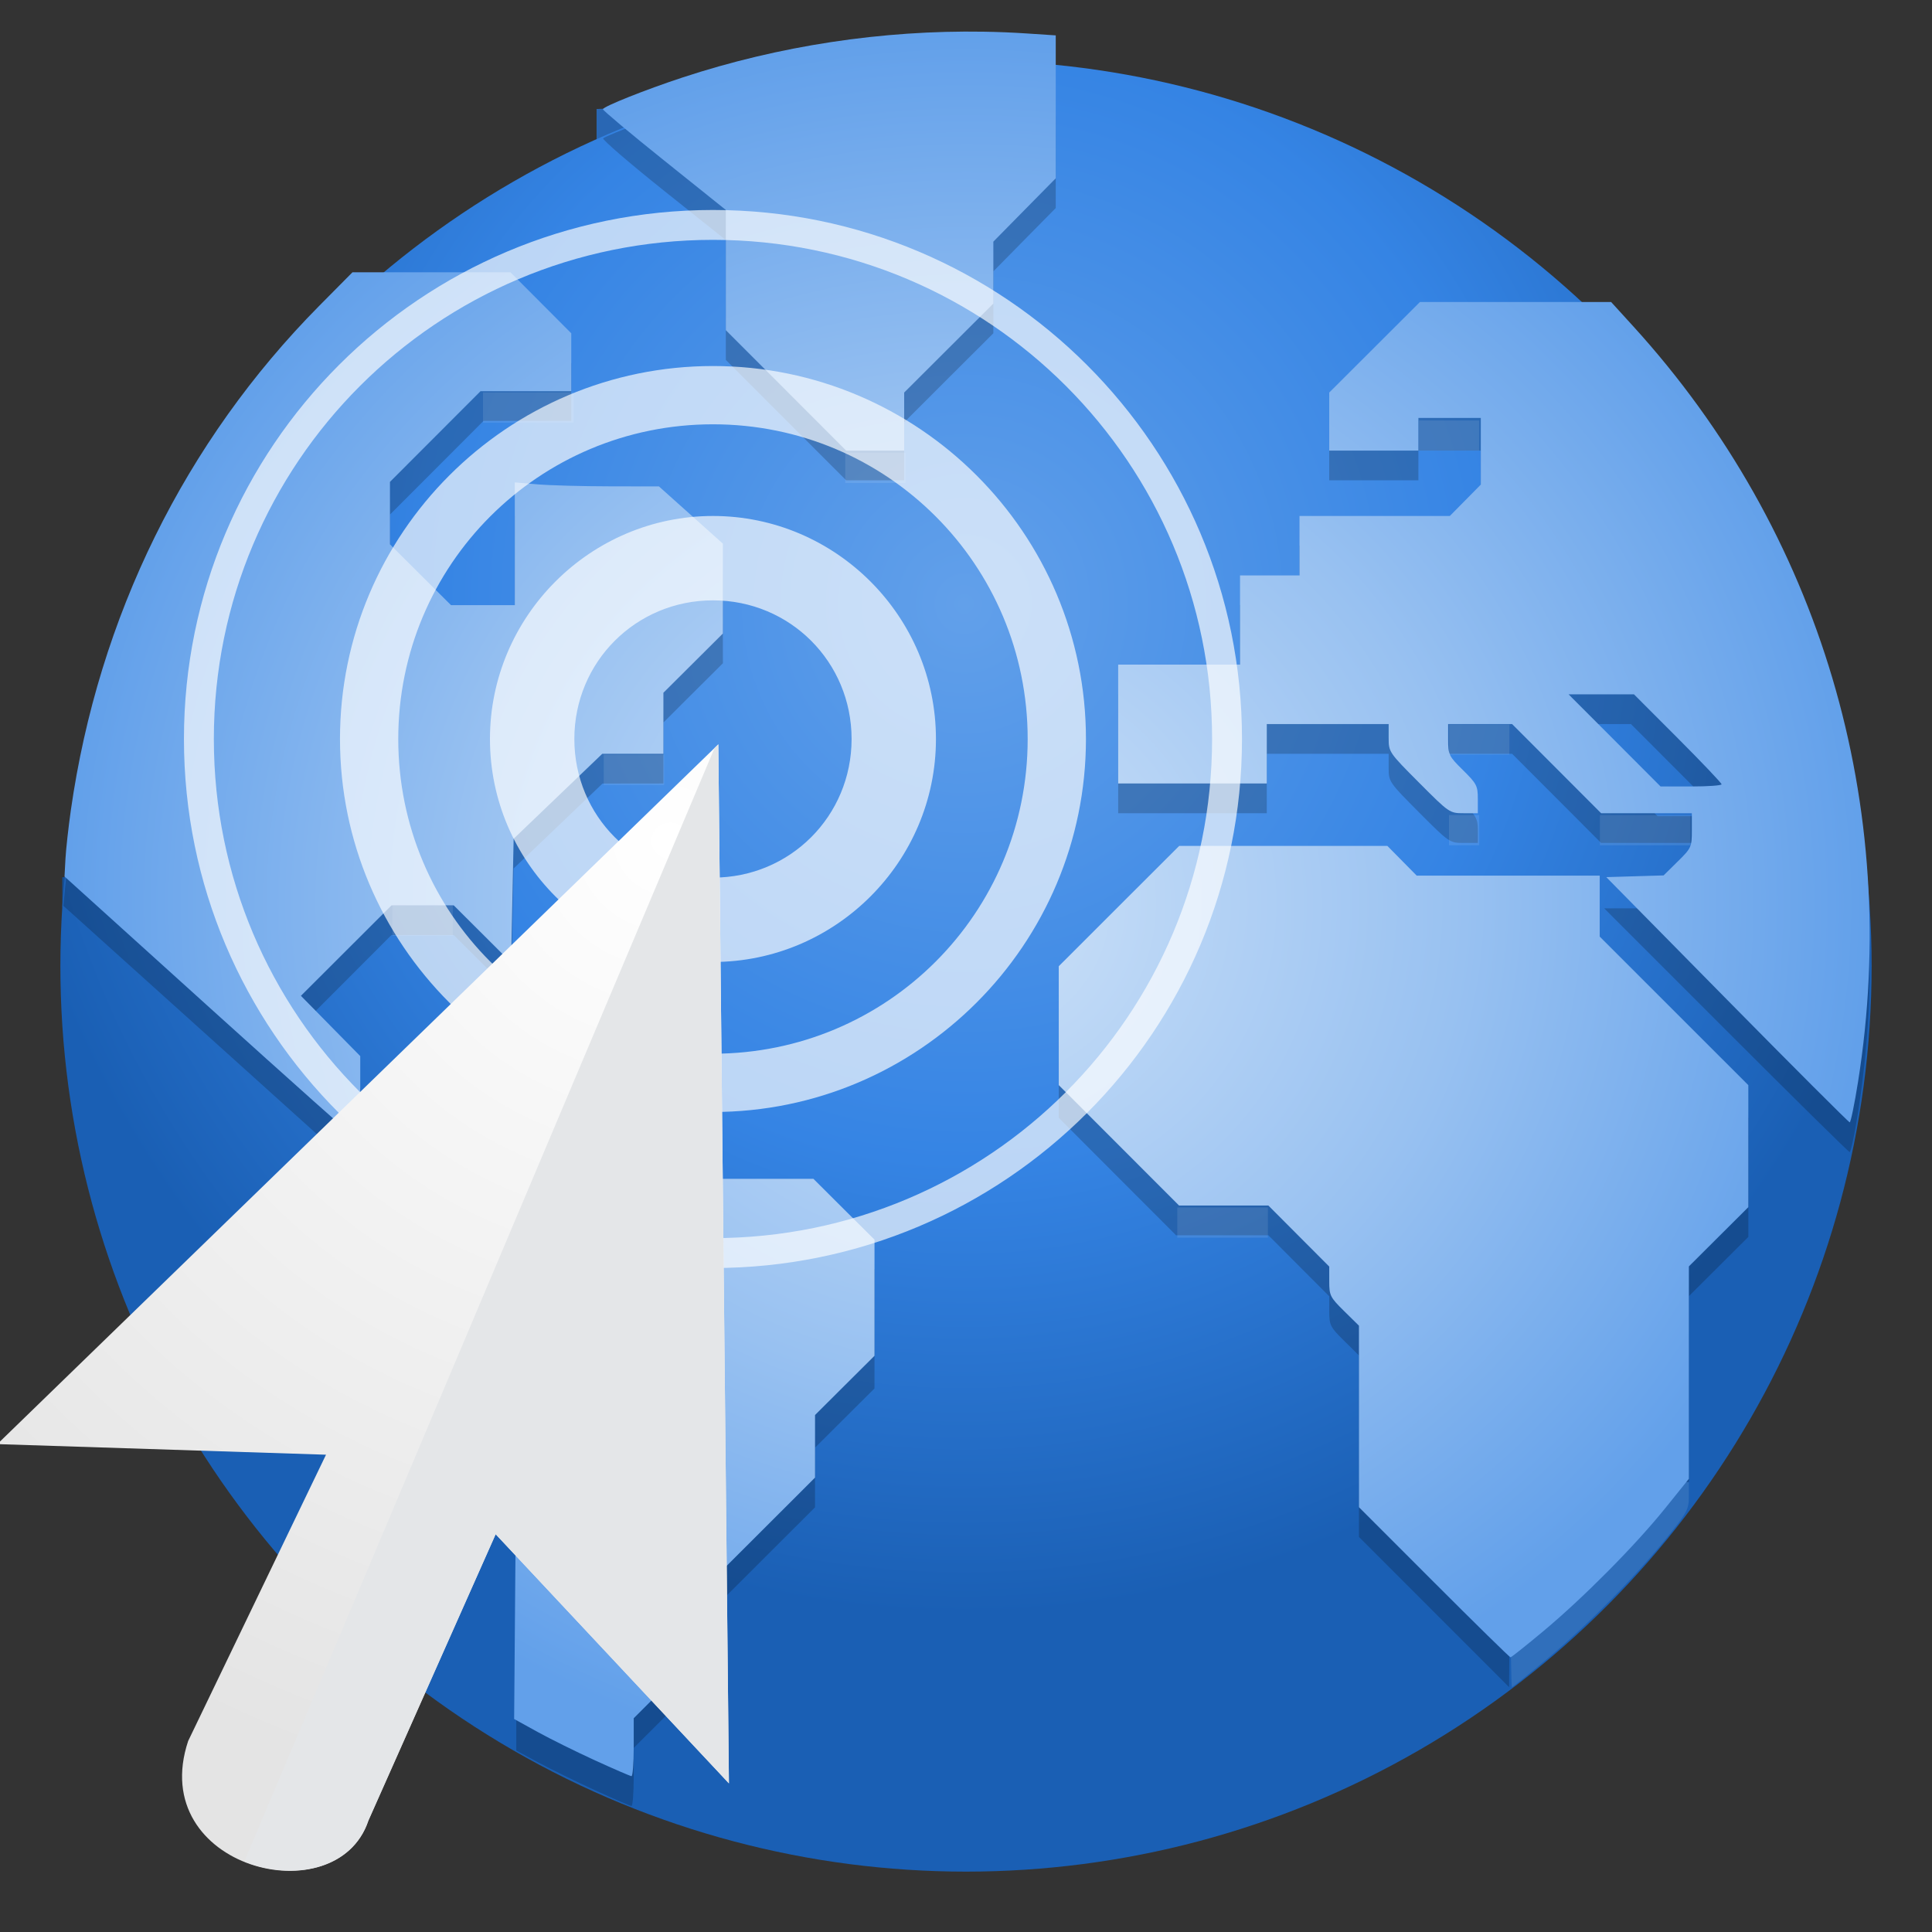 <?xml version="1.0" encoding="UTF-8" standalone="no"?>
<svg
   xmlns:dc="http://purl.org/dc/elements/1.1/"
   xmlns:cc="http://creativecommons.org/ns#"
   xmlns:rdf="http://www.w3.org/1999/02/22-rdf-syntax-ns#"
   xmlns:svg="http://www.w3.org/2000/svg"
   xmlns="http://www.w3.org/2000/svg"
   xmlns:xlink="http://www.w3.org/1999/xlink"
   xmlns:sodipodi="http://sodipodi.sourceforge.net/DTD/sodipodi-0.dtd"
   xmlns:inkscape="http://www.inkscape.org/namespaces/inkscape"
   inkscape:version="1.0alpha (0d6517f328, 2019-04-02, custom)"
   sodipodi:docname="web-browser.svg"
   width="128"
   height="128"
   id="svg11300"
   version="1.0"
   style="display:inline;enable-background:new"
   viewBox="0 0 128 128">
  <rect x="0" y="0" width="128" height="128" fill="#333333" stroke="none"/>
  <sodipodi:namedview
     inkscape:current-layer="layer1"
     inkscape:window-maximized="1"
     inkscape:window-y="32"
     inkscape:window-x="0"
     inkscape:cy="64"
     inkscape:cx="57.895385"
     inkscape:zoom="2.5390625"
     showgrid="false"
     id="namedview64"
     inkscape:window-height="816"
     inkscape:window-width="1600"
     inkscape:pageshadow="2"
     inkscape:pageopacity="0"
     guidetolerance="10"
     gridtolerance="10"
     objecttolerance="10"
     borderopacity="1"
     inkscape:document-rotation="0"
     bordercolor="#666666"
     pagecolor="#ffffff" />
  <title
     id="title4162">Adwaita Icon Template</title>
  <defs
     id="defs3">
    <linearGradient
       id="linearGradient1062">
      <stop
         style="stop-color:#cee2f8;stop-opacity:1"
         offset="0"
         id="stop1056" />
      <stop
         id="stop1058"
         offset="0.552"
         style="stop-color:#98c1f1;stop-opacity:1" />
      <stop
         style="stop-color:#62a0ea;stop-opacity:1"
         offset="1"
         id="stop1060" />
    </linearGradient>
    <linearGradient
       id="linearGradient1137">
      <stop
         id="stop1133"
         offset="0"
         style="stop-color:#62a0ea;stop-opacity:1" />
      <stop
         style="stop-color:#3584e4;stop-opacity:1"
         offset="0.552"
         id="stop1139" />
      <stop
         id="stop1135"
         offset="1"
         style="stop-color:#1a5fb4;stop-opacity:1" />
    </linearGradient>
    <linearGradient
       id="linearGradient1494">
      <stop
         style="stop-color:#babdb6;stop-opacity:1;"
         offset="0"
         id="stop1490" />
      <stop
         style="stop-color:#babdb6;stop-opacity:0;"
         offset="1"
         id="stop1492" />
    </linearGradient>
    <linearGradient
       xlink:href="#linearGradient1494"
       id="linearGradient1496"
       x1="280"
       y1="172"
       x2="280"
       y2="20"
       gradientUnits="userSpaceOnUse" />
    <clipPath
       clipPathUnits="userSpaceOnUse"
       id="clipPath1113">
      <circle
         style="display:inline;opacity:1;fill:#3584e4;fill-opacity:1;stroke:none;stroke-width:0.01px;stroke-linecap:butt;stroke-linejoin:miter;stroke-miterlimit:4;stroke-dasharray:none;stroke-dashoffset:0;stroke-opacity:1;marker:none;marker-start:none;marker-mid:none;marker-end:none;paint-order:normal;enable-background:new"
         id="circle1115"
         cx="64"
         cy="236"
         r="52" />
    </clipPath>
    <clipPath
       clipPathUnits="userSpaceOnUse"
       id="clipPath987">
      <circle
         r="60"
         cy="236"
         cx="64"
         id="circle989"
         style="display:inline;opacity:1;fill:#3584e4;fill-opacity:1;stroke:none;stroke-width:4.286;stroke-linecap:butt;stroke-linejoin:miter;stroke-miterlimit:4;stroke-dasharray:none;stroke-dashoffset:0;stroke-opacity:1;marker:none;marker-start:none;marker-mid:none;marker-end:none;paint-order:normal;enable-background:new" />
    </clipPath>
    <clipPath
       clipPathUnits="userSpaceOnUse"
       id="clipPath1106">
      <g
         style="display:inline;fill:#f5c211;stroke-width:0.933;enable-background:new"
         transform="matrix(0.268,0,0,0.268,-4.571,224.214)"
         id="g1112">
        <circle
           style="display:inline;opacity:1;fill:#f5c211;fill-opacity:1;stroke:none;stroke-width:0.042px;stroke-linecap:butt;stroke-linejoin:miter;stroke-miterlimit:4;stroke-dasharray:none;stroke-dashoffset:0;stroke-opacity:1;marker:none;marker-start:none;marker-mid:none;marker-end:none;paint-order:normal;enable-background:new"
           id="circle1108"
           cx="256"
           cy="44"
           r="224" />
        <circle
           r="224"
           cy="44"
           cx="256"
           id="circle1110"
           style="display:inline;opacity:1;fill:#f5c211;fill-opacity:1;stroke:none;stroke-width:0.042px;stroke-linecap:butt;stroke-linejoin:miter;stroke-miterlimit:4;stroke-dasharray:none;stroke-dashoffset:0;stroke-opacity:1;marker:none;marker-start:none;marker-mid:none;marker-end:none;paint-order:normal;enable-background:new" />
      </g>
    </clipPath>
    <radialGradient
       xlink:href="#linearGradient1137"
       id="radialGradient1131"
       gradientUnits="userSpaceOnUse"
       gradientTransform="matrix(0.29,0,0,0.299,-10.363,225.882)"
       cx="256"
       cy="-46.416"
       fx="256"
       fy="-46.416"
       r="224" />
    <radialGradient
       xlink:href="#linearGradient1062"
       id="radialGradient1054"
       gradientUnits="userSpaceOnUse"
       gradientTransform="matrix(0.29,-7.8944831e-4,6.6501927e-4,0.245,50.335,156.099)"
       cx="46.511"
       cy="236.83"
       fx="46.511"
       fy="236.83"
       r="224" />
    <linearGradient
       id="linearGradient8215">
      <stop
         style="stop-color:#ffffff;stop-opacity:1;"
         offset="0"
         id="stop8211" />
      <stop
         style="stop-color:#e4e4e4;stop-opacity:1"
         offset="1"
         id="stop8213" />
    </linearGradient>
    <radialGradient
       cx="17.814"
       cy="24.149"
       fx="17.814"
       fy="24.149"
       gradientTransform="matrix(7.429,0,-8.2510486e-8,7.121,-87.913,55.752)"
       gradientUnits="userSpaceOnUse"
       id="radialGradient4851-7-7"
       r="9.125"
       xlink:href="#linearGradient8215" />
    <radialGradient
       r="224"
       fy="236.83"
       fx="46.511"
       cy="236.83"
       cx="46.511"
       gradientTransform="matrix(0.29,-7.8944831e-4,6.6501927e-4,0.245,50.335,156.099)"
       gradientUnits="userSpaceOnUse"
       id="radialGradient1054-8"
       xlink:href="#linearGradient1062" />
    <clipPath
       id="clipPath987-1"
       clipPathUnits="userSpaceOnUse">
      <circle
         style="display:inline;opacity:1;fill:#3584e4;fill-opacity:1;stroke:none;stroke-width:4.286;stroke-linecap:butt;stroke-linejoin:miter;stroke-miterlimit:4;stroke-dasharray:none;stroke-dashoffset:0;stroke-opacity:1;marker:none;marker-start:none;marker-mid:none;marker-end:none;paint-order:normal;enable-background:new"
         id="circle989-4"
         cx="64"
         cy="236"
         r="60" />
    </clipPath>
    <radialGradient
       r="224"
       fy="236.83"
       fx="46.511"
       cy="236.83"
       cx="46.511"
       gradientTransform="matrix(0.29,-7.8944831e-4,6.6501927e-4,0.245,50.335,156.099)"
       gradientUnits="userSpaceOnUse"
       id="radialGradient1054-3"
       xlink:href="#linearGradient1062" />
    <clipPath
       id="clipPath987-3"
       clipPathUnits="userSpaceOnUse">
      <circle
         style="display:inline;opacity:1;fill:#3584e4;fill-opacity:1;stroke:none;stroke-width:4.286;stroke-linecap:butt;stroke-linejoin:miter;stroke-miterlimit:4;stroke-dasharray:none;stroke-dashoffset:0;stroke-opacity:1;marker:none;marker-start:none;marker-mid:none;marker-end:none;paint-order:normal;enable-background:new"
         id="circle989-7"
         cx="64"
         cy="236"
         r="60" />
    </clipPath>
    <radialGradient
       gradientUnits="userSpaceOnUse"
       gradientTransform="matrix(1,0,0,0.966,0,2.009)"
       r="59.798"
       fy="59.883"
       fx="64.071"
       cy="59.883"
       cx="64.071"
       id="radialGradient1096"
       xlink:href="#linearGradient1062"
       inkscape:collect="always" />
    <clipPath
       id="clipPath1106-9"
       clipPathUnits="userSpaceOnUse">
      <g
         id="g1112-8"
         transform="matrix(0.268,0,0,0.268,-4.571,224.214)"
         style="display:inline;fill:#f5c211;stroke-width:0.933;enable-background:new">
        <circle
           r="224"
           cy="44"
           cx="256"
           id="circle1108-8"
           style="display:inline;opacity:1;fill:#f5c211;fill-opacity:1;stroke:none;stroke-width:0.042px;stroke-linecap:butt;stroke-linejoin:miter;stroke-miterlimit:4;stroke-dasharray:none;stroke-dashoffset:0;stroke-opacity:1;marker:none;marker-start:none;marker-mid:none;marker-end:none;paint-order:normal;enable-background:new" />
        <circle
           style="display:inline;opacity:1;fill:#f5c211;fill-opacity:1;stroke:none;stroke-width:0.042px;stroke-linecap:butt;stroke-linejoin:miter;stroke-miterlimit:4;stroke-dasharray:none;stroke-dashoffset:0;stroke-opacity:1;marker:none;marker-start:none;marker-mid:none;marker-end:none;paint-order:normal;enable-background:new"
           id="circle1110-1"
           cx="256"
           cy="44"
           r="224" />
      </g>
    </clipPath>
    <clipPath
       id="clipPath1106-5"
       clipPathUnits="userSpaceOnUse">
      <g
         id="g1112-7"
         transform="matrix(0.268,0,0,0.268,-4.571,224.214)"
         style="display:inline;fill:#f5c211;stroke-width:0.933;enable-background:new">
        <circle
           r="224"
           cy="44"
           cx="256"
           id="circle1108-89"
           style="display:inline;opacity:1;fill:#f5c211;fill-opacity:1;stroke:none;stroke-width:0.042px;stroke-linecap:butt;stroke-linejoin:miter;stroke-miterlimit:4;stroke-dasharray:none;stroke-dashoffset:0;stroke-opacity:1;marker:none;marker-start:none;marker-mid:none;marker-end:none;paint-order:normal;enable-background:new" />
        <circle
           style="display:inline;opacity:1;fill:#f5c211;fill-opacity:1;stroke:none;stroke-width:0.042px;stroke-linecap:butt;stroke-linejoin:miter;stroke-miterlimit:4;stroke-dasharray:none;stroke-dashoffset:0;stroke-opacity:1;marker:none;marker-start:none;marker-mid:none;marker-end:none;paint-order:normal;enable-background:new"
           id="circle1110-5"
           cx="256"
           cy="44"
           r="224" />
      </g>
    </clipPath>
    <clipPath
       id="clipPath987-5"
       clipPathUnits="userSpaceOnUse">
      <circle
         style="display:inline;opacity:1;fill:#3584e4;fill-opacity:1;stroke:none;stroke-width:4.286;stroke-linecap:butt;stroke-linejoin:miter;stroke-miterlimit:4;stroke-dasharray:none;stroke-dashoffset:0;stroke-opacity:1;marker:none;marker-start:none;marker-mid:none;marker-end:none;paint-order:normal;enable-background:new"
         id="circle989-70"
         cx="64"
         cy="236"
         r="60" />
    </clipPath>
  </defs>
  <g
     inkscape:label="web browser"
     id="layer1"
     style="display:inline"
     transform="translate(0,-172)">
    <g
       style="opacity:1;fill:#1a5fb4;stop-opacity:1"
       transform="translate(0,2)"
       id="g1119"
       clip-path="url(#clipPath1113)" />
    <path
       d=""
       cx="63"
       cy="376.5"
       rx="31"
       ry="55"
       style="display:inline;opacity:1;fill:none;fill-opacity:1;stroke:#1a5fb4;stroke-width:2;stroke-linecap:butt;stroke-linejoin:miter;stroke-miterlimit:4;stroke-dasharray:none;stroke-dashoffset:0;stroke-opacity:1;marker:none;marker-start:none;marker-mid:none;marker-end:none;paint-order:normal;enable-background:new;stop-opacity:1"
       id="ellipse1344"
       inkscape:connector-curvature="0" />
    <circle
       r="0"
       cy="240"
       cx="64"
       id="circle1005"
       style="display:inline;opacity:1;fill:#d5d3cf;fill-opacity:1;stroke:none;stroke-width:0.3;stroke-linejoin:round;stroke-miterlimit:4;stroke-dasharray:1.2, 0.6;stroke-dashoffset:0;stroke-opacity:1;enable-background:new;stop-opacity:1" />
    <path
       id="path1018"
       d="m 39.525,179.22 1.5e-4,1.999 4.011,-0.159 0.091,-1.997 z"
       style="opacity:1;fill:#2967b4;fill-opacity:1;fill-rule:evenodd;stroke:none;stroke-width:1px;stroke-linecap:butt;stroke-linejoin:miter;stroke-opacity:1;stop-opacity:1"
       inkscape:connector-curvature="0" />
    <path
       id="path1018-5"
       d="m 4.126,230.118 1.5e-4,1.999 4.011,-0.159 0.091,-1.997 z"
       style="display:inline;opacity:1;fill:#164e93;fill-opacity:1;fill-rule:evenodd;stroke:none;stroke-width:1px;stroke-linecap:butt;stroke-linejoin:miter;stroke-opacity:1;enable-background:new;stop-opacity:1"
       inkscape:connector-curvature="0" />
    <circle
       inkscape:label="background"
       style="display:inline;opacity:1;fill:url(#radialGradient1131);fill-opacity:1;stroke:none;stroke-width:0.011px;stroke-linecap:butt;stroke-linejoin:miter;stroke-miterlimit:4;stroke-dasharray:none;stroke-dashoffset:0;stroke-opacity:1;marker:none;marker-start:none;marker-mid:none;marker-end:none;paint-order:normal;enable-background:new;stop-opacity:1"
       id="circle1036"
       cx="64"
       cy="236"
       r="60" />
    <path
       inkscape:label="shadow"
       inkscape:connector-curvature="0"
       transform="translate(0,172)"
       d="M 63.717,4.102 C 57.902,4.133 51.637,5.097 46.219,6.818 44.065,7.503 40.201,8.951 39.963,9.164 c -0.082,0.074 1.713,1.622 3.988,3.439 l 4.137,3.303 v 3.969 3.969 l 3.986,3.99 3.986,3.988 h 1.922 1.922 v -1.922 -1.922 l 2.953,-2.949 2.955,-2.949 v -2.051 -2.051 l 2.066,-2.098 2.068,-2.098 V 9.137 c 0,-3.784 -0.05,-4.664 -0.273,-4.75 -0.151,-0.058 -1.724,-0.165 -3.496,-0.24 -0.808,-0.034 -1.63,-0.049 -2.461,-0.045 z m -40.385,15.906 -2.342,2.412 c -2.942,3.03 -4.53,5.003 -6.938,8.615 C 8.759,38.979 5.316,48.609 4.387,58.078 l -0.189,1.936 0.629,0.562 c 0.346,0.309 4.749,4.274 9.785,8.812 l 9.156,8.252 0.057,-2.766 0.055,-2.764 -2.021,-2.027 -2.021,-2.029 3.047,-3.051 3.047,-3.053 h 2.066 2.066 l 1.898,1.893 1.898,1.891 0.086,-4.098 0.086,-4.098 2.943,-2.812 2.941,-2.812 2.02,-0.004 2.018,-0.002 v -2.021 -2.021 l 1.969,-1.963 1.971,-1.961 -0.006,-2.957 -0.006,-2.959 -2.111,-1.912 -2.111,-1.91 -4.775,-0.01 -4.775,-0.008 V 38.125 42.062 H 31.994 29.881 L 27.857,40.047 25.836,38.033 V 36.062 34.092 l 3.1,-3.104 3.1,-3.104 h 2.906 2.906 v -1.918 -1.916 l -2.014,-2.021 -2.016,-2.021 h -5.242 z m 70.742,2.166 -3.004,3 -3.006,3.002 v 1.822 1.824 h 2.953 2.955 v -0.984 -0.984 h 2.066 2.068 v 2.111 2.109 l -1.027,1.041 -1.027,1.039 H 91.074 86.096 V 38.125 40.094 H 84.125 82.156 v 2.953 2.955 h -4.037 -4.037 v 3.938 3.939 h 4.924 4.922 v -1.971 -1.969 h 4.037 4.037 v 0.932 c 0,0.919 0.029,0.962 2.016,2.955 1.993,2 2.024,2.021 2.953,2.021 h 0.939 v -0.844 c 0,-0.753 -0.107,-0.95 -0.984,-1.814 -0.956,-0.942 -0.984,-1.002 -0.984,-2.109 v -1.141 h 2.119 2.119 l 2.949,2.953 2.949,2.955 h 3.006 3.004 v 1.125 c 0,1.093 -0.03,1.158 -1.027,2.168 l -1.025,1.039 h -1.877 -1.877 l 8.072,8.074 c 4.44,4.441 8.124,8.074 8.189,8.074 0.065,0 0.264,-0.864 0.441,-1.92 1.663,-9.9 1.002,-19.608 -1.959,-28.703 -2.638,-8.102 -6.837,-15.38 -12.641,-21.906 l -1.445,-1.625 h -6.432 z m 11.961,25.797 h 2.021 l 3.047,3.053 3.049,3.051 h -2.168 -2.166 l -2.902,-2.906 c -1.596,-1.599 -2.9,-2.973 -2.9,-3.053 0,-0.08 0.908,-0.145 2.02,-0.145 z M 78.123,58.014 74.133,62 70.145,65.984 v 4.037 4.037 l 3.887,3.893 3.887,3.891 h 3.059 3.057 l 2.016,2.021 2.016,2.021 v 0.988 c 0,0.926 0.062,1.051 0.984,1.959 l 0.984,0.971 v 6.012 6.012 l 4.973,4.975 4.973,4.977 0.051,-6.797 0.053,-6.795 h 5.904 5.906 v -6.158 -6.156 l 1.969,-1.963 1.969,-1.961 v -3.943 -3.943 l -4.924,-4.92 -4.922,-4.922 V 62.199 60.18 H 100.019 94.057 L 92.986,59.096 91.918,58.014 h -6.898 z m -48.047,18.117 -2.021,2.014 -2.021,2.016 v 4.826 4.826 l 4.086,4.09 4.086,4.09 v 8.994 8.994 l 1.455,0.783 c 0.8,0.431 2.482,1.255 3.74,1.834 1.258,0.579 2.354,1.053 2.436,1.053 0.081,0 0.148,-0.865 0.148,-1.922 v -1.924 l 2.953,-2.947 2.955,-2.949 v -1.975 -1.975 l 3.051,-3.047 3.053,-3.047 v -1.977 -1.975 l 1.969,-1.963 1.971,-1.961 v -3.945 -3.945 l -2.023,-2.016 -2.021,-2.016 h -4.037 -4.037 l -1.961,-1.969 -1.963,-1.969 h -5.908 z"
       style="font-variation-settings:normal;opacity:0.2;vector-effect:none;fill:#000000;fill-opacity:1;stroke:none;stroke-width:0.011px;stroke-linecap:butt;stroke-linejoin:miter;stroke-miterlimit:4;stroke-dasharray:none;stroke-dashoffset:0;stroke-opacity:1;marker:none;marker-start:none;marker-mid:none;marker-end:none;paint-order:normal;stop-color:#000000;stop-opacity:1"
       id="path1178" />
    <path
       inkscape:label="path1127"
       transform="translate(0,172)"
       inkscape:connector-curvature="0"
       id="path1127"
       d="m 100.076,104.98 v -6.794 h 5.908 5.908 v 0.938 c 0,0.869 -0.104,1.067 -1.414,2.695 -2.057,2.556 -5.242,5.789 -7.894,8.012 -1.274,1.069 -2.36,1.943 -2.412,1.943 -0.052,0 -0.095,-3.057 -0.095,-6.794 z"
       style="font-variation-settings:normal;opacity:0.1;vector-effect:none;fill:#ffffff;fill-opacity:1;stroke:none;stroke-width:2;stroke-linecap:round;stroke-linejoin:round;stroke-miterlimit:4;stroke-dasharray:none;stroke-dashoffset:0;stroke-opacity:1;marker:none;marker-start:none;marker-mid:none;marker-end:none;paint-order:normal;stop-color:#000000;stop-opacity:1" />
    <path
       style="display:none;opacity:1;fill:#144788;fill-opacity:1;fill-rule:evenodd;stroke:none;stroke-width:1px;stroke-linecap:butt;stroke-linejoin:miter;stroke-opacity:1;stop-opacity:1"
       d="m 106,230 v 2 h 4 v -2 z"
       id="path1028"
       inkscape:connector-curvature="0" />
    <path
       inkscape:label="contintens"
       inkscape:connector-curvature="0"
       transform="translate(0,172)"
       d="M 65.17,2.1 C 58.474,1.99 51.619,3.027 45.215,5.135 c -2.448,0.806 -5.226,1.912 -5.27,2.1 -0.016,0.069 1.809,1.6 4.057,3.4 l 4.086,3.275 V 17.893 21.875 l 3.986,3.988 3.986,3.99 h 1.922 1.922 v -1.922 -1.924 l 2.953,-2.947 2.955,-2.949 v -2.051 -2.051 l 2.066,-2.098 2.068,-2.098 V 7.078 2.344 L 68.027,2.217 C 67.079,2.154 66.126,2.115 65.17,2.1 Z M 23.352,18.039 21.158,20.254 C 12.248,29.251 6.521,40.878 4.693,53.682 4.531,54.819 4.37,56.272 4.336,56.91 l -0.062,1.16 9.648,8.721 c 5.307,4.796 9.716,8.726 9.797,8.734 0.081,0.008 0.148,-1.239 0.148,-2.771 V 69.969 l -1.965,-1.996 -1.965,-1.998 3,-2.996 3.002,-2.996 h 2.062 2.061 l 1.898,1.891 1.898,1.893 0.086,-4.1 0.086,-4.098 2.936,-2.814 2.936,-2.814 h 2.025 2.025 v -2.021 -2.023 l 1.969,-1.961 1.971,-1.963 v -2.977 -2.979 l -2.117,-1.895 -2.117,-1.895 -3.27,-0.006 c -1.798,-0.003 -3.947,-0.061 -4.775,-0.131 l -1.506,-0.129 v 4.066 4.066 H 31.994 29.881 L 27.857,38.078 25.836,36.064 V 33.994 31.926 l 3.002,-3.006 3,-3.004 h 3.006 3.004 V 23.998 22.082 l -2.014,-2.021 -2.016,-2.021 h -5.232 z m 70.723,1.969 -3.004,3 -3.006,3 v 1.924 1.922 h 2.953 2.955 V 28.77 27.688 h 2.066 2.068 v 2.209 2.209 l -1.027,1.041 -1.027,1.039 H 91.074 86.096 V 36.154 38.125 H 84.125 82.156 v 2.953 2.953 h -4.037 -4.037 v 3.939 3.938 h 4.924 4.922 v -1.969 -1.969 h 4.037 4.037 v 0.932 c 0,0.919 0.029,0.96 2.016,2.953 1.993,2 2.024,2.023 2.953,2.023 h 0.939 v -0.943 c 0,-0.871 -0.075,-1.016 -0.984,-1.912 -0.935,-0.921 -0.984,-1.023 -0.984,-2.012 v -1.041 h 2.119 2.119 l 2.949,2.953 2.949,2.955 h 3.006 3.004 v 1.139 c 0,1.099 -0.033,1.173 -0.936,2.061 l -0.934,0.92 -1.9,0.057 -1.898,0.057 8.004,8.123 c 4.402,4.467 8.058,8.122 8.125,8.123 0.067,8.25e-4 0.314,-1.196 0.547,-2.658 2.914,-18.276 -2.488,-36.455 -14.875,-50.066 l -1.479,-1.625 h -6.334 z m 9.848,25.994 h 2.166 2.166 l 2.902,2.906 c 1.596,1.599 2.902,2.973 2.902,3.053 0,0.08 -0.91,0.145 -2.021,0.145 h -2.021 l -3.047,-3.053 z m -25.799,10.043 -3.99,3.984 -3.988,3.986 v 3.939 3.938 l 3.986,3.99 3.984,3.988 h 2.959 2.959 l 2.016,2.023 2.016,2.021 v 0.988 c 0,0.926 0.062,1.051 0.984,1.959 l 0.984,0.969 v 6.012 6.014 l 4.971,4.973 c 2.734,2.736 5.015,4.973 5.07,4.973 0.055,-6.5e-4 1.029,-0.776 2.164,-1.723 2.659,-2.218 6.107,-5.695 8.09,-8.16 l 1.564,-1.943 v -7.037 -7.037 l 1.969,-1.963 1.969,-1.961 v -4.043 -4.041 l -4.924,-4.922 -4.922,-4.92 v -2.02 -2.02 h -6.063 -6.062 l -0.971,-0.984 -0.971,-0.984 h -6.896 z m -48.047,18.117 -2.021,2.014 -2.021,2.016 v 4.826 4.826 l 4.086,4.09 4.086,4.09 -0.072,8.932 -0.072,8.932 1.549,0.855 c 0.852,0.47 2.569,1.32 3.814,1.889 1.246,0.569 2.331,1.039 2.412,1.043 0.081,0.004 0.148,-0.859 0.148,-1.916 v -1.922 l 2.953,-2.949 2.955,-2.949 v -1.973 -1.975 l 3.051,-3.047 3.053,-3.049 v -2.072 -2.074 l 1.969,-1.963 1.971,-1.961 V 85.977 82.129 L 55.912,80.115 53.891,78.1 h -3.938 -3.939 l -1.963,-1.969 -1.961,-1.969 h -6.006 z"
       style="font-variation-settings:normal;display:inline;opacity:1;vector-effect:none;fill:url(#radialGradient1096);fill-opacity:1;stroke:none;stroke-width:0.011px;stroke-linecap:butt;stroke-linejoin:miter;stroke-miterlimit:4;stroke-dasharray:none;stroke-dashoffset:0;stroke-opacity:1;marker:none;marker-start:none;marker-mid:none;marker-end:none;paint-order:normal;stop-color:#000000;stop-opacity:1"
       id="path1048" />
    <g
       style="display:inline"
       inkscape:label="3D for continents"
       id="g179">
      <rect
         style="display:inline;opacity:0.1;fill:#ffffff;fill-opacity:1;stroke:none;stroke-width:2;stroke-linecap:round;stroke-linejoin:round;stroke-miterlimit:4;stroke-dasharray:none;stroke-dashoffset:0;stroke-opacity:1;stop-opacity:1"
         id="rect1072"
         width="6"
         height="2"
         x="78"
         y="252" />
      <rect
         y="232"
         x="26"
         height="2"
         width="4"
         id="rect1074"
         style="display:inline;opacity:0.1;fill:#ffffff;fill-opacity:1;stroke:none;stroke-width:2;stroke-linecap:round;stroke-linejoin:round;stroke-miterlimit:4;stroke-dasharray:none;stroke-dashoffset:0;stroke-opacity:1;stop-opacity:1" />
      <rect
         style="display:inline;opacity:0.1;fill:#ffffff;fill-opacity:1;stroke:none;stroke-width:2;stroke-linecap:round;stroke-linejoin:round;stroke-miterlimit:4;stroke-dasharray:none;stroke-dashoffset:0;stroke-opacity:1;stop-opacity:1"
         id="rect1076"
         width="6"
         height="2"
         x="32"
         y="198" />
      <rect
         style="display:inline;opacity:0.1;fill:#ffffff;fill-opacity:1;stroke:none;stroke-width:2;stroke-linecap:round;stroke-linejoin:round;stroke-miterlimit:4;stroke-dasharray:none;stroke-dashoffset:0;stroke-opacity:1;stop-opacity:1"
         id="rect1078"
         width="4"
         height="2"
         x="40"
         y="222" />
      <rect
         style="display:inline;opacity:0.1;fill:#ffffff;fill-opacity:1;stroke:none;stroke-width:2;stroke-linecap:round;stroke-linejoin:round;stroke-miterlimit:4;stroke-dasharray:none;stroke-dashoffset:0;stroke-opacity:1;stop-opacity:1"
         id="rect1082"
         width="4"
         height="2"
         x="96"
         y="220" />
      <rect
         y="226"
         x="96"
         height="2"
         width="2"
         id="rect1084"
         style="display:inline;opacity:0.1;fill:#ffffff;fill-opacity:1;stroke:none;stroke-width:2;stroke-linecap:round;stroke-linejoin:round;stroke-miterlimit:4;stroke-dasharray:none;stroke-dashoffset:0;stroke-opacity:1;stop-opacity:1" />
      <rect
         y="226"
         x="106"
         height="2"
         width="6"
         id="rect1088"
         style="display:inline;opacity:0.1;fill:#ffffff;fill-opacity:1;stroke:none;stroke-width:2;stroke-linecap:round;stroke-linejoin:round;stroke-miterlimit:4;stroke-dasharray:none;stroke-dashoffset:0;stroke-opacity:1;stop-opacity:1" />
      <rect
         y="199.857"
         x="94"
         height="2"
         width="4"
         id="rect1090"
         style="display:inline;opacity:0.1;fill:#ffffff;fill-opacity:1;stroke:none;stroke-width:2;stroke-linecap:round;stroke-linejoin:round;stroke-miterlimit:4;stroke-dasharray:none;stroke-dashoffset:0;stroke-opacity:1;stop-opacity:1" />
      <rect
         style="display:inline;opacity:0.1;fill:#ffffff;fill-opacity:1;stroke:none;stroke-width:2;stroke-linecap:round;stroke-linejoin:round;stroke-miterlimit:4;stroke-dasharray:none;stroke-dashoffset:0;stroke-opacity:1;stop-opacity:1"
         id="rect1092"
         width="4"
         height="2"
         x="56"
         y="202" />
    </g>
    <path
       inkscape:label="indicating"
       id="path131"
       style="color:#000000;font-style:normal;font-variant:normal;font-weight:normal;font-stretch:normal;font-size:medium;line-height:normal;font-family:sans-serif;font-variant-ligatures:normal;font-variant-position:normal;font-variant-caps:normal;font-variant-numeric:normal;font-variant-alternates:normal;font-variant-east-asian:normal;font-feature-settings:normal;font-variation-settings:normal;text-indent:0;text-align:start;text-decoration:none;text-decoration-line:none;text-decoration-style:solid;text-decoration-color:#000000;letter-spacing:normal;word-spacing:normal;text-transform:none;writing-mode:lr-tb;direction:ltr;text-orientation:mixed;dominant-baseline:auto;baseline-shift:baseline;text-anchor:start;white-space:normal;shape-padding:0;shape-margin:0;inline-size:0;clip-rule:nonzero;display:inline;overflow:visible;visibility:visible;opacity:0.668;isolation:auto;mix-blend-mode:normal;color-interpolation:sRGB;color-interpolation-filters:linearRGB;solid-color:#000000;solid-opacity:1;vector-effect:none;fill:#ffffff;fill-opacity:1;fill-rule:nonzero;stroke:none;stroke-width:5.59;stroke-linecap:butt;stroke-linejoin:round;stroke-miterlimit:4;stroke-dasharray:none;stroke-dashoffset:0;stroke-opacity:1;marker:none;color-rendering:auto;image-rendering:auto;shape-rendering:auto;text-rendering:auto;enable-background:accumulate;stop-color:#000000;stop-opacity:1"
       d="m 47.236,185.912 c -19.345,0 -35.049,15.704 -35.049,35.049 0,19.345 15.704,35.049 35.049,35.049 19.345,0 35.049,-15.704 35.049,-35.049 0,-19.345 -15.704,-35.049 -35.049,-35.049 z m 0,1.979 c 18.275,0 33.068,14.795 33.068,33.07 0,18.275 -14.793,33.068 -33.068,33.068 -18.275,0 -33.068,-14.793 -33.068,-33.068 0,-18.275 14.793,-33.07 33.068,-33.07 z m 0,8.359 c -13.625,0 -24.711,11.086 -24.711,24.711 0,13.625 11.086,24.711 24.711,24.711 13.625,0 24.711,-11.086 24.711,-24.711 0,-13.625 -11.086,-24.711 -24.711,-24.711 z m 0,3.861 c 11.537,0 20.85,9.312 20.85,20.85 0,11.537 -9.312,20.85 -20.85,20.85 -11.537,0 -20.85,-9.312 -20.85,-20.85 -4e-6,-11.537 9.312,-20.85 20.85,-20.85 z m 0,6.074 c -8.127,-1e-5 -14.775,6.649 -14.775,14.775 0,8.127 6.649,14.773 14.775,14.773 8.127,0 14.773,-6.647 14.773,-14.773 -4e-6,-8.127 -6.647,-14.775 -14.773,-14.775 z m 0,5.59 c 5.105,0 9.184,4.08 9.184,9.186 0,5.105 -4.078,9.184 -9.184,9.184 -5.105,0 -9.184,-4.078 -9.184,-9.184 0,-5.105 4.078,-9.186 9.184,-9.186 z"
       inkscape:connector-curvature="0" />
    <g
       style="display:inline"
       inkscape:label="cursor"
       id="g112">
      <path
         inkscape:connector-curvature="0"
         style="color:#000000;display:none;overflow:visible;visibility:visible;opacity:0.3;vector-effect:none;fill:#12121c;fill-opacity:1;fill-rule:evenodd;stroke:none;stroke-width:0.011px;stroke-linecap:butt;stroke-linejoin:miter;stroke-miterlimit:4;stroke-dasharray:none;stroke-dashoffset:0;stroke-opacity:1;marker:none;marker-start:none;marker-mid:none;marker-end:none;paint-order:normal;enable-background:new;stop-opacity:1"
         d="M 47.59,225.314 9.926,261.869 a 60,60 0 0 0 6.293,10.336 l 5.381,0.174 -1.914,3.975 a 60,60 0 0 0 9.852,8.721 l 3.301,-7.428 15.064,16.092 a 60,60 0 0 0 0.387,0.098 z"
         id="path3970-7-4-7" />
      <path
         inkscape:connector-curvature="0"
         d="m 47.59,221.314 -47.767,46.362 21.776,0.702 c 0,0 -9.132,18.966 -9.132,18.966 -2.81,8.429 9.834,11.59 11.942,5.268 0,0 8.429,-18.966 8.429,-18.966 l 15.454,16.508 z"
         id="path3970-7-4"
         style="color:#000000;display:inline;overflow:visible;visibility:visible;opacity:1;fill:url(#radialGradient4851-7-7);fill-opacity:1;fill-rule:evenodd;stroke:none;stroke-width:2.81;marker:none;enable-background:new;stop-opacity:1" />
      <path
         inkscape:connector-curvature="0"
         style="color:#000000;display:inline;overflow:visible;visibility:visible;opacity:1;fill:#e4e6e8;fill-opacity:1;fill-rule:evenodd;stroke:none;stroke-width:2.81;marker:none;enable-background:new;stop-opacity:1"
         d="m 47.59,221.314 -0.246,0.238 -31.158,73.781 c 3.148,1.277 7.121,0.585 8.223,-2.721 l 8.43,-18.967 15.455,16.508 z"
         id="path6078" />
    </g>
  </g>
</svg>
